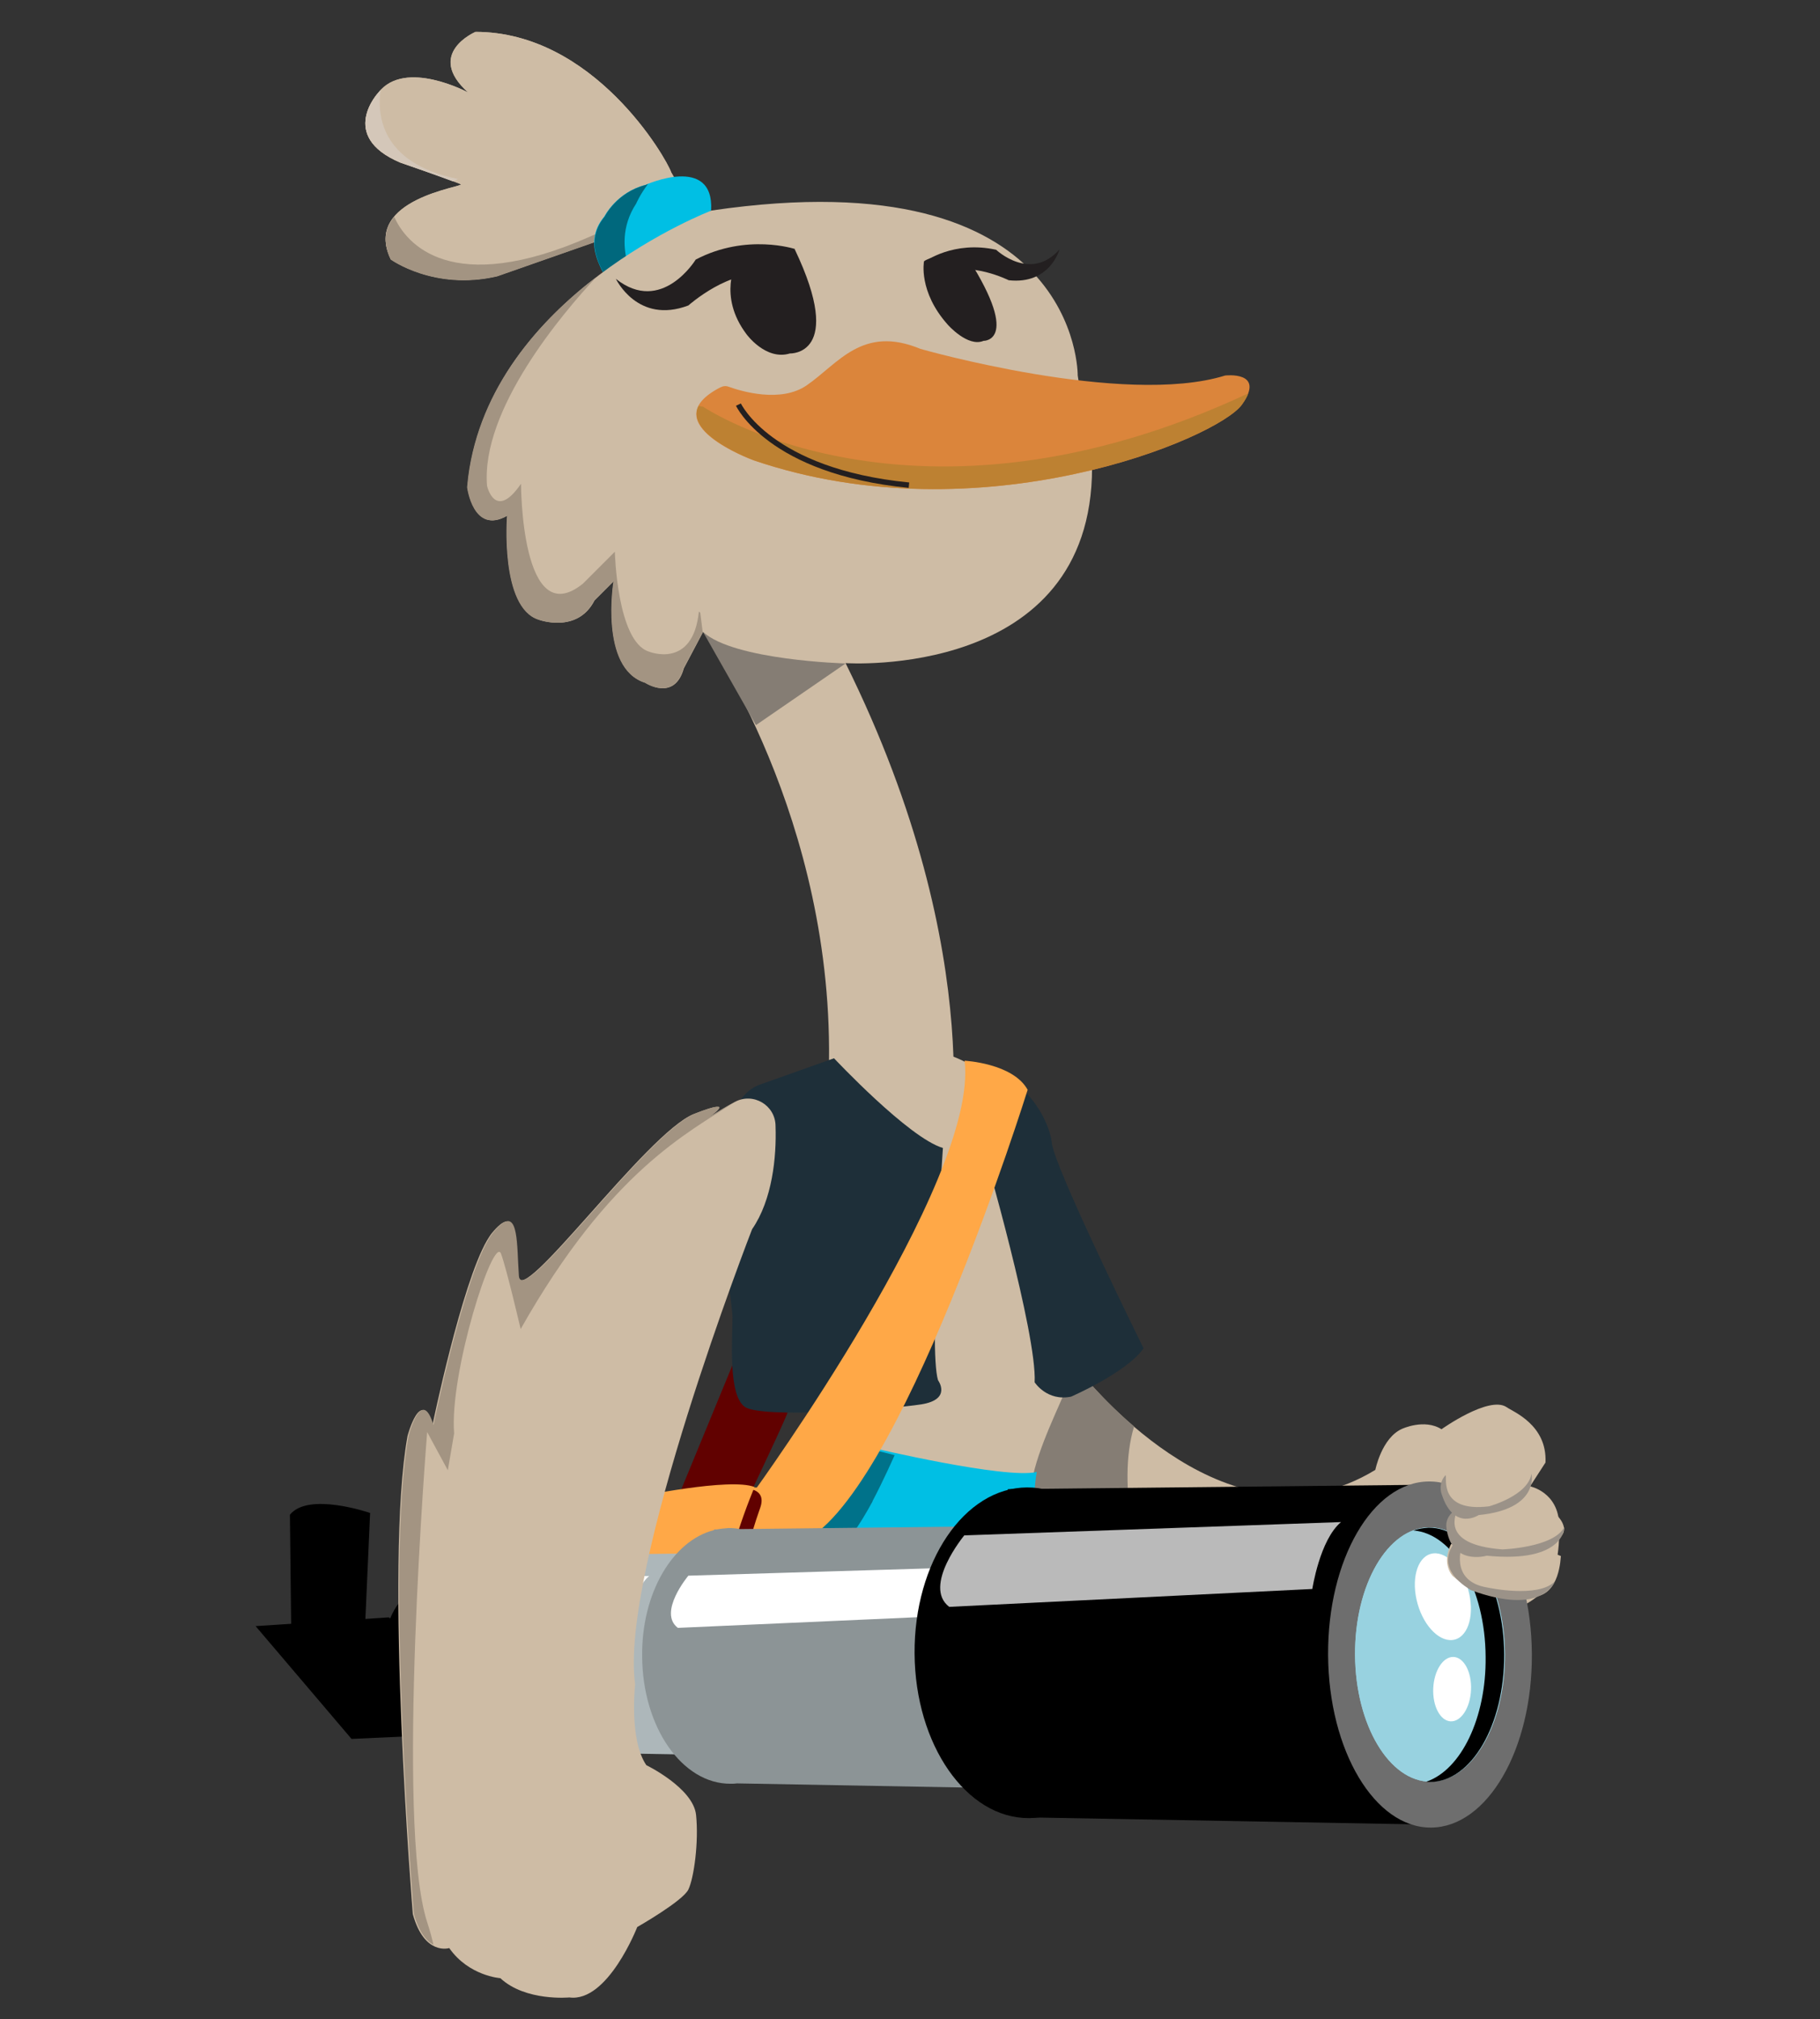 <?xml version="1.0" encoding="utf-8"?>
<!-- Generator: Adobe Illustrator 28.1.0, SVG Export Plug-In . SVG Version: 6.00 Build 0)  -->
<svg version="1.1" id="Capa_1" xmlns="http://www.w3.org/2000/svg" xmlns:xlink="http://www.w3.org/1999/xlink" x="0px" y="0px"
	 viewBox="0 0 519.8 576.4" style="enable-background:new 0 0 519.8 576.4;" xml:space="preserve">
<rect x="0" y="0" width="519.8" height="576.4" fill="#333333" stroke="none"/>
<style type="text/css">
	.st0{clip-path:url(#SVGID_00000139294822955061612160000014111330005430104731_);}
	.st1{opacity:0.15;fill:#E4F4F8;enable-background:new    ;}
	.st2{fill:#CEBCA5;}
	.st3{clip-path:url(#SVGID_00000083080417778045192920000008169793888316881793_);fill:#CEBCA5;}
	.st4{clip-path:url(#SVGID_00000009549131002601939300000009321090926090973865_);fill:#CEBCA5;}
	.st5{clip-path:url(#SVGID_00000183961318374929007420000004485855372020997538_);fill:#D4C7B9;}
	.st6{clip-path:url(#SVGID_00000078724266519702995680000010781343841458759859_);fill:#A39482;}
	.st7{clip-path:url(#SVGID_00000153693798472825072720000002612811218673459872_);fill:#610100;}
	.st8{clip-path:url(#SVGID_00000137814873951677383110000003198029587356240049_);fill:#CEBCA5;}
	.st9{clip-path:url(#SVGID_00000003798963446141384370000001808701172310284682_);fill:#9B9388;}
	.st10{fill:none;}
	.st11{fill:#857D74;}
	.st12{clip-path:url(#SVGID_00000124843239243647263290000014353818122404282251_);fill:#CEBCA5;}
	.st13{clip-path:url(#SVGID_00000010305874984049691300000010420956861477527954_);fill:#9B9388;}
	.st14{clip-path:url(#SVGID_00000057840902177084014430000017635433039725625738_);fill:#00BFE4;}
	.st15{clip-path:url(#SVGID_00000114073119182915955550000017582263689237661624_);fill:#00687D;}
	.st16{clip-path:url(#SVGID_00000148622862471557013330000004696069574477653136_);fill:#CEBCA5;}
	.st17{clip-path:url(#SVGID_00000163050562846949620350000001094484475379727274_);fill:#857D74;}
	.st18{clip-path:url(#SVGID_00000124147483148522963490000002407577813248346783_);fill:#DB853B;}
	.st19{clip-path:url(#SVGID_00000126285965807579239310000013640846064079047576_);fill:#BD8132;}
	.st20{clip-path:url(#SVGID_00000066475599451279081120000008277726717056247442_);fill:#231F20;}
	.st21{clip-path:url(#SVGID_00000176030653372805049830000004399028839846655377_);fill:#231F20;}
	.st22{clip-path:url(#SVGID_00000087392802995200061080000009416891651919994767_);fill:#231F20;}
	.st23{clip-path:url(#SVGID_00000029752452594895075620000006535389132502201765_);fill:#231F20;}
	.st24{clip-path:url(#SVGID_00000162335270880781210230000003522757199542470071_);fill:#1E2F39;}
	.st25{clip-path:url(#SVGID_00000164496891576256488570000005861507460994656924_);fill:#1E2F39;}
	
		.st26{clip-path:url(#SVGID_00000173151370457045375900000018354395870475725193_);fill:none;stroke:#231F20;stroke-width:1.545;stroke-miterlimit:10;}
	.st27{clip-path:url(#SVGID_00000101063042670587042970000000022450720063370628_);fill:#00BFE4;}
	.st28{clip-path:url(#SVGID_00000145027913079491263340000003417756137772480930_);}
	.st29{fill:#00728A;}
	.st30{clip-path:url(#SVGID_00000067230948718276560980000016561954969331351173_);fill:#FFA847;}
	.st31{clip-path:url(#SVGID_00000060004048025384630360000014518786868303241359_);fill:#FFA847;}
	.st32{clip-path:url(#SVGID_00000153692610043809124930000015466521165747834547_);fill:#610100;}
	.st33{clip-path:url(#SVGID_00000075147705462652312310000007094140567196500152_);fill:#FFA847;}
	.st34{clip-path:url(#SVGID_00000039854711868797083530000004233987144839479684_);fill:#610100;}
	.st35{clip-path:url(#SVGID_00000023967750868311319930000005209179253559846528_);fill:#CEBCA5;}
	.st36{clip-path:url(#SVGID_00000099644623164604440880000007961006992265718704_);fill:#9B9288;}
	.st37{clip-path:url(#SVGID_00000075871085037844644350000017717906757615978631_);fill:#9B9388;}
	.st38{clip-path:url(#SVGID_00000164489938302313950260000002333611829547821216_);}
	.st39{fill:#A39482;}
	.st40{clip-path:url(#SVGID_00000097493003050012039520000005016066878783977652_);fill:#CEBCA5;}
	.st41{fill:#CCCCCC;}
	.st42{fill:#ADB7BA;}
	.st43{fill:#8C9496;}
	.st44{fill:#FFFFFF;}
	.st45{fill:#6E6E6E;}
	.st46{fill:#98D2E0;}
	.st47{fill:#BABABA;}
	.st48{fill:#9B9288;}
</style>
<g>
	<g>
		<defs>
			<circle id="SVGID_1_" cx="929.6" cy="802.5" r="92.6"/>
		</defs>
		<clipPath id="SVGID_00000174570066231062838070000008221266281951894424_">
			<use xlink:href="#SVGID_1_"  style="overflow:visible;"/>
		</clipPath>
		<g style="clip-path:url(#SVGID_00000174570066231062838070000008221266281951894424_);">
			<circle class="st1" cx="522.5" cy="867.8" r="308.9"/>
		</g>
	</g>
</g>
<g>
	<path class="st2" d="M310.2,393.8c1.8,1.3,41.2,51.1,82.6,25.8c0,0,1.8-9.1,7.6-11.7c0,0,6.4-3,11.3,0.1c0,0,13.6-9.7,18.6-6.3
		c1.8,1.3,11.6,5,11.1,15.8l-4.4,6.8c0,0,8.1,1.6,8.3,11c0,0,0.6,9.8-2.8,16.8c-1.4,2.8-10.9,10.8-21.4,8.4c0,0-9.8-0.4-10.9-6.4
		c0,0-13.8,24.2-26,24c-12.3-0.2-41.1,1.6-65.9-15.1c-24.8-16.7-41.9-31.5-48.7-42.8c-6.8-11.3-12.5-30.4-12.5-30.4l2.5-14"/>
	<g>
		<defs>
			<polygon id="SVGID_00000037691940572936013820000005738819839177752202_" points="164.7,526.1 390.4,445.1 401.4,-136.2 
				48.6,-118.2 0,37.4 			"/>
		</defs>
		<clipPath id="SVGID_00000151521620068480401380000013370990847394995635_">
			<use xlink:href="#SVGID_00000037691940572936013820000005738819839177752202_"  style="overflow:visible;"/>
		</clipPath>
		<path style="clip-path:url(#SVGID_00000151521620068480401380000013370990847394995635_);fill:#CEBCA5;" d="M191.7,49.2
			c-1.4-4.1-22.1-40.1-55.9-40.1c0,0-14.5,6.2-2.1,17.3c0,0-18-9.7-25.6,0c0,0-11.7,12.4,6.2,20c0,0,15.9,5.5,17.3,6.2
			s-28.3,4.1-20,21.4c0,0,12.4,9,30.4,4.8l29.7-10.4c0,0,9.7-15.2,23.5-13.1"/>
	</g>
	<g>
		<defs>
			<polygon id="SVGID_00000059997219154491349250000013455523528508300168_" points="164.7,526.1 390.4,445.1 401.4,-136.2 
				48.6,-118.2 0,37.4 			"/>
		</defs>
		<clipPath id="SVGID_00000004510792340319710730000008014836585554926001_">
			<use xlink:href="#SVGID_00000059997219154491349250000013455523528508300168_"  style="overflow:visible;"/>
		</clipPath>
		<path style="clip-path:url(#SVGID_00000004510792340319710730000008014836585554926001_);fill:#CEBCA5;" d="M191.7,49.2
			c-1.4-4.1-22.1-40.1-55.9-40.1c0,0-14.5,6.2-2.1,17.3c0,0-18-9.7-25.6,0c0,0-11.7,12.4,6.2,20c0,0,15.9,5.5,17.3,6.2
			s-28.3,4.1-20,21.4c0,0,12.4,9,30.4,4.8l29.7-10.4c0,0,9.7-15.2,23.5-13.1"/>
	</g>
	<g>
		<defs>
			<polygon id="SVGID_00000013190415020679880430000005971662240765477531_" points="164.7,526.1 390.4,445.1 401.4,-136.2 
				48.6,-118.2 0,37.4 			"/>
		</defs>
		<clipPath id="SVGID_00000098900756170280979860000013295842701576833938_">
			<use xlink:href="#SVGID_00000013190415020679880430000005971662240765477531_"  style="overflow:visible;"/>
		</clipPath>
		<path style="clip-path:url(#SVGID_00000098900756170280979860000013295842701576833938_);fill:#D4C7B9;" d="M129.4,51.8
			c0.9-0.4,1.4-0.7,1.4-0.7c-22.7-4.6-23-19.1-22.1-25.4c-0.2,0.2-0.4,0.4-0.6,0.7c0,0-11.7,12.4,6.2,20
			C114.4,46.4,124.7,50,129.4,51.8z"/>
	</g>
	<g>
		<defs>
			<polygon id="SVGID_00000177454356351094103530000015797108986504454321_" points="164.7,526.1 390.4,445.1 401.4,-136.2 
				48.6,-118.2 0,37.4 			"/>
		</defs>
		<clipPath id="SVGID_00000126303768240748465600000016546137264442323085_">
			<use xlink:href="#SVGID_00000177454356351094103530000015797108986504454321_"  style="overflow:visible;"/>
		</clipPath>
		<path style="clip-path:url(#SVGID_00000126303768240748465600000016546137264442323085_);fill:#A39482;" d="M174.4,65
			c-1.7,0.7-3.6,1.5-5.8,2.5c-39.9,17.6-52.7,1.9-56-5.6c-2.5,3-3.5,7-1,12.2c0,0,12.4,9,30.4,4.8l29.7-10.4
			C171.7,68.5,172.7,67,174.4,65z"/>
	</g>
	<g>
		<defs>
			<polygon id="SVGID_00000095320606887316034010000009543268981186240169_" points="164.7,526.1 390.4,445.1 401.4,-136.2 
				48.6,-118.2 0,37.4 			"/>
		</defs>
		<clipPath id="SVGID_00000176721829219661948150000000785376645655329200_">
			<use xlink:href="#SVGID_00000095320606887316034010000009543268981186240169_"  style="overflow:visible;"/>
		</clipPath>
		<path style="clip-path:url(#SVGID_00000176721829219661948150000000785376645655329200_);fill:#610100;" d="M213.2,428.7
			c0,0,13.1-27.6,11.7-25.6c-1.4,2.1-11.3-24.1-11.3-24.1l-23.9,58"/>
	</g>
	<g>
		<defs>
			<polygon id="SVGID_00000055677836531259199170000010260994172996114857_" points="164.7,526.1 390.4,445.1 401.4,-136.2 
				48.6,-118.2 0,37.4 			"/>
		</defs>
		<clipPath id="SVGID_00000025418335584022655230000002529661180877235349_">
			<use xlink:href="#SVGID_00000055677836531259199170000010260994172996114857_"  style="overflow:visible;"/>
		</clipPath>
		<path style="clip-path:url(#SVGID_00000025418335584022655230000002529661180877235349_);fill:#CEBCA5;" d="M476.1,541.4
			c0.7,2.1,2.1,65.6,50.4,70.4c0,0,6.9-6.2,13.1-4.8c0,0,6.9,1.4,9,6.9c0,0,16.7,0.4,18.6,6.2c0.7,2.1,6.2,11-0.7,19.3l-7.6,2.8
			c0,0,5.5,6.2,0,13.8c0,0-5.4,8.2-12.4,11.7c-2.8,1.4-15.2,2.1-22.1-6.2c0,0-7.6-6.2-4.8-11.7c0,0-25.6,11-35.2,3.5
			s-33.8-23.5-43.5-51.8s-14.5-50.4-13.1-63.5s8.3-31.8,8.3-31.8l10.4-9.7"/>
	</g>
	<g>
		<defs>
			<polygon id="SVGID_00000120543293435959442220000017953469218184494760_" points="164.7,526.1 390.4,445.1 401.4,-136.2 
				48.6,-118.2 0,37.4 			"/>
		</defs>
		<clipPath id="SVGID_00000003810650211397312310000000158651368586352061_">
			<use xlink:href="#SVGID_00000120543293435959442220000017953469218184494760_"  style="overflow:visible;"/>
		</clipPath>
		<path style="clip-path:url(#SVGID_00000003810650211397312310000000158651368586352061_);fill:#9B9388;" d="M397.1,483.8
			c0,0,12.4,4.9,17.3-3.8c0,0,1.1,13.5-22.7,7"/>
	</g>
	<polygon class="st10" points="164.7,526.1 390.4,445.1 401.4,-136.2 48.6,-118.2 0,37.4 	"/>
	<path class="st11" d="M323.9,407.2c-8.1-6.9-13.1-13-13.7-13.6l-31.6-11.1l-10.6,23c0,0,4.8,11,9.6,19.6c4.7,8.6,6.5,6.3,8.2,8.5
		l40.4,14.5C326.2,448.3,318.6,424.6,323.9,407.2z"/>
	<g>
		<defs>
			<polygon id="SVGID_00000176755231753550207550000002571264360050440880_" points="164.7,526.1 390.4,445.1 401.4,-136.2 
				48.6,-118.2 0,37.4 			"/>
		</defs>
		<clipPath id="SVGID_00000040558684659969727160000016683677766242233222_">
			<use xlink:href="#SVGID_00000176755231753550207550000002571264360050440880_"  style="overflow:visible;"/>
		</clipPath>
		<path style="clip-path:url(#SVGID_00000040558684659969727160000016683677766242233222_);fill:#CEBCA5;" d="M271.9,301.5
			c0,0,17.4,5.7,18,21.4c0,0,14.5,62.2,16.6,66.3s-22,39.8-7.6,47c1.4,0.7,2.8,6.9,2.8,6.9s-42.1,5.5-61.5-12.4
			c0,0-0.7-35.9-8.3-52.5s0-60.8,2.8-67C237.5,304.9,260.9,307,271.9,301.5z"/>
	</g>
	<g>
		<defs>
			<polygon id="SVGID_00000150809882140792220560000004265528418931474576_" points="164.7,526.1 390.4,445.1 401.4,-136.2 
				48.6,-118.2 0,37.4 			"/>
		</defs>
		<clipPath id="SVGID_00000053540776431070693490000004096828937175681428_">
			<use xlink:href="#SVGID_00000150809882140792220560000004265528418931474576_"  style="overflow:visible;"/>
		</clipPath>
		<path style="clip-path:url(#SVGID_00000053540776431070693490000004096828937175681428_);fill:#9B9388;" d="M252.7,428.5
			c0,0-6.9-36.6-2.1-45.6s-13.8-6.9-13.8-6.9l-9.7,9c0,0,18,27.6,12.4,40.7C239.6,425.7,243.7,428.5,252.7,428.5z"/>
	</g>
	<g>
		<defs>
			<polygon id="SVGID_00000021832327682119480500000007969471140100260772_" points="164.7,526.1 390.4,445.1 401.4,-136.2 
				48.6,-118.2 0,37.4 			"/>
		</defs>
		<clipPath id="SVGID_00000101100381300723083350000004527469564519870397_">
			<use xlink:href="#SVGID_00000021832327682119480500000007969471140100260772_"  style="overflow:visible;"/>
		</clipPath>
		<path style="clip-path:url(#SVGID_00000101100381300723083350000004527469564519870397_);fill:#00BFE4;" d="M173.3,80.4
			c0-2.1-7.6-10.4-0.7-18.6c0,0,3.5-6.9,11.7-9c0,0,19.7-8.9,18.8,7.3"/>
	</g>
	<g>
		<defs>
			<polygon id="SVGID_00000102538075251730962980000018385959623877897395_" points="164.7,526.1 390.4,445.1 401.4,-136.2 
				48.6,-118.2 0,37.4 			"/>
		</defs>
		<clipPath id="SVGID_00000148660221944853054160000014309861349742078895_">
			<use xlink:href="#SVGID_00000102538075251730962980000018385959623877897395_"  style="overflow:visible;"/>
		</clipPath>
		<path style="clip-path:url(#SVGID_00000148660221944853054160000014309861349742078895_);fill:#00687D;" d="M181.7,58.1
			c0,0,1.1-2.6,3.4-5.6c-0.5,0.2-0.7,0.3-0.7,0.3c-8.3,2.1-11.7,9-11.7,9c-6.9,8.3,0.7,16.6,0.7,18.6l6.1-4.2
			C178,71.2,177.4,64.7,181.7,58.1z"/>
	</g>
	<g>
		<defs>
			<polygon id="SVGID_00000142164208397300319970000008431082614636799163_" points="164.7,526.1 390.4,445.1 401.4,-136.2 
				48.6,-118.2 0,37.4 			"/>
		</defs>
		<clipPath id="SVGID_00000071545959666965146910000005836232652051430792_">
			<use xlink:href="#SVGID_00000142164208397300319970000008431082614636799163_"  style="overflow:visible;"/>
		</clipPath>
		<path style="clip-path:url(#SVGID_00000071545959666965146910000005836232652051430792_);fill:#CEBCA5;" d="M307.8,107.2
			c0,0,0.8-62.6-104.6-47.1c0,0-62.7,23.9-69.4,76.1c-0.1,1-0.2,1.9-0.3,2.9c0,0,1.7,13.7,11.4,8.1c0,0-2.1,26.2,9,29.7
			c0,0,11,4.1,15.9-5.5l5.5-5.5c0,0-4.1,24.9,9,29c0,0,8.3,5.5,11-4.1l5.5-10.4c0,0,38,53.2,35.9,125.7c0,0,16.6,23.5,33.8,26.2
			c0,0,13.1-58-29-143c0,0,70.4,4.8,70.4-55.9L307.8,107.2z"/>
	</g>
	<g>
		<defs>
			<polygon id="SVGID_00000029732558672415019850000011892095249758159239_" points="164.7,526.1 390.4,445.1 401.4,-136.2 
				48.6,-118.2 0,37.4 			"/>
		</defs>
		<clipPath id="SVGID_00000146472158096528968810000009714479129766819507_">
			<use xlink:href="#SVGID_00000029732558672415019850000011892095249758159239_"  style="overflow:visible;"/>
		</clipPath>
		<path style="clip-path:url(#SVGID_00000146472158096528968810000009714479129766819507_);fill:#857D74;" d="M241.5,189.4
			c0,0-31.9-0.9-40.7-9l15.1,26.6L241.5,189.4z"/>
	</g>
	<g>
		<defs>
			<polygon id="SVGID_00000176724272557148175490000006913823715999396257_" points="164.7,526.1 390.4,445.1 401.4,-136.2 
				48.6,-118.2 0,37.4 			"/>
		</defs>
		<clipPath id="SVGID_00000111172816698219601330000016890470429091228323_">
			<use xlink:href="#SVGID_00000176724272557148175490000006913823715999396257_"  style="overflow:visible;"/>
		</clipPath>
		<path style="clip-path:url(#SVGID_00000111172816698219601330000016890470429091228323_);fill:#DB853B;" d="M205.7,110.6
			c0.8-0.4,1.6-0.5,2.4-0.2c3.6,1.3,14.9,4.7,22.3-0.4c9-6.2,15.9-17.3,32.5-10.4c0,0,58,16.6,87,7.6c0,0,11.7-1.4,4.8,8.3
			c-6.9,9.7-74.6,38-139.5,15.9C215.2,131.4,186,120.8,205.7,110.6z"/>
	</g>
	<g>
		<defs>
			<polygon id="SVGID_00000016774240513650896870000008991569947472000643_" points="164.7,526.1 390.4,445.1 401.4,-136.2 
				48.6,-118.2 0,37.4 			"/>
		</defs>
		<clipPath id="SVGID_00000094581782901923646680000015912106530058055061_">
			<use xlink:href="#SVGID_00000016774240513650896870000008991569947472000643_"  style="overflow:visible;"/>
		</clipPath>
		<path style="clip-path:url(#SVGID_00000094581782901923646680000015912106530058055061_);fill:#BD8132;" d="M354.7,115.5
			c0.9-1.2,1.5-2.3,1.8-3.2c-95.5,44.6-155.7,3.8-155.7,3.8l-1.3-0.2c-4.1,8.2,15.8,15.5,15.8,15.5
			C280.1,153.5,347.8,125.1,354.7,115.5z"/>
	</g>
	<g>
		<defs>
			<polygon id="SVGID_00000043440955215874462360000000811882893651642008_" points="164.7,526.1 390.4,445.1 401.4,-136.2 
				48.6,-118.2 0,37.4 			"/>
		</defs>
		<clipPath id="SVGID_00000042731065672707387980000017527132824482135443_">
			<use xlink:href="#SVGID_00000043440955215874462360000000811882893651642008_"  style="overflow:visible;"/>
		</clipPath>
		<path style="clip-path:url(#SVGID_00000042731065672707387980000017527132824482135443_);fill:#231F20;" d="M210.4,74.7
			c0,0-5.5,9.7,2.8,20.7c0,0,5.5,7.6,12.4,5.5c0,0,15.9,0.7,1.4-29.7C227,71.3,212.5,73.4,210.4,74.7z"/>
	</g>
	<g>
		<defs>
			<polygon id="SVGID_00000086664650398420453990000003307233834344208290_" points="164.7,526.1 390.4,445.1 401.4,-136.2 
				48.6,-118.2 0,37.4 			"/>
		</defs>
		<clipPath id="SVGID_00000126297610727918400650000013880120011487522226_">
			<use xlink:href="#SVGID_00000086664650398420453990000003307233834344208290_"  style="overflow:visible;"/>
		</clipPath>
		<path style="clip-path:url(#SVGID_00000126297610727918400650000013880120011487522226_);fill:#231F20;" d="M263.9,74.6
			c0,0-1.7,8.6,6.8,18.1c0,0,5.7,6.5,10.2,4.6c0,0,11.5,0.3-6-26C274.9,71.3,265.1,73.4,263.9,74.6z"/>
	</g>
	<g>
		<defs>
			<polygon id="SVGID_00000150782927378147576060000018026033399442232506_" points="164.7,526.1 390.4,445.1 401.4,-136.2 
				48.6,-118.2 0,37.4 			"/>
		</defs>
		<clipPath id="SVGID_00000018215685226707269230000007323719206495585208_">
			<use xlink:href="#SVGID_00000150782927378147576060000018026033399442232506_"  style="overflow:visible;"/>
		</clipPath>
		<path style="clip-path:url(#SVGID_00000018215685226707269230000007323719206495585208_);fill:#231F20;" d="M227.1,71.1
			c0,0-13.9-4.6-28.4,3c0,0-9.7,15.9-22.8,5.5c0,0,6.2,13.1,20.7,7.6c0,0,12.4-11,22.1-8.3"/>
	</g>
	<g>
		<defs>
			<polygon id="SVGID_00000102536755093323913480000018019678354032030112_" points="164.7,526.1 390.4,445.1 401.4,-136.2 
				48.6,-118.2 0,37.4 			"/>
		</defs>
		<clipPath id="SVGID_00000124840148143536889530000011418344200678884543_">
			<use xlink:href="#SVGID_00000102536755093323913480000018019678354032030112_"  style="overflow:visible;"/>
		</clipPath>
		<path style="clip-path:url(#SVGID_00000124840148143536889530000011418344200678884543_);fill:#231F20;" d="M264.1,74.7
			c0,0,8.2-6.1,20.4-3.4c0,0,9.8,9.3,18.1-0.1c0,0-2.7,10.1-14.5,8.8c0,0-11.1-5.5-18-1.9"/>
	</g>
	<g>
		<defs>
			<polygon id="SVGID_00000119803117238928713800000010145478764345949623_" points="164.7,526.1 390.4,445.1 401.4,-136.2 
				48.6,-118.2 0,37.4 			"/>
		</defs>
		<clipPath id="SVGID_00000047053252413599098880000016731940085731855748_">
			<use xlink:href="#SVGID_00000119803117238928713800000010145478764345949623_"  style="overflow:visible;"/>
		</clipPath>
		<path style="clip-path:url(#SVGID_00000047053252413599098880000016731940085731855748_);fill:#1E2F39;" d="M216.8,309.7l21.4-7.6
			c0,0,21.4,22.8,31.1,25.6c0,0-4.1,57.3-1.4,66.3c0,0,4.1,5.5-4.8,6.9c-9,1.4-45.6,4.1-50.4,0.7s-3.5-19.3-3.5-25.6
			C209.2,369.8,198.8,316.6,216.8,309.7z"/>
	</g>
	<g>
		<defs>
			<polygon id="SVGID_00000104668045392711122260000000641793513622817459_" points="164.7,526.1 390.4,445.1 401.4,-136.2 
				48.6,-118.2 0,37.4 			"/>
		</defs>
		<clipPath id="SVGID_00000137816355282050625050000002557639431604490133_">
			<use xlink:href="#SVGID_00000104668045392711122260000000641793513622817459_"  style="overflow:visible;"/>
		</clipPath>
		<path style="clip-path:url(#SVGID_00000137816355282050625050000002557639431604490133_);fill:#1E2F39;" d="M288.6,309
			c0,0-6.9,11-7.6,19.3c0,0,15.2,52.5,14.5,66.3c0,0,3.5,5.5,10.4,4.1c0,0,15.9-6.9,20.7-13.8c0,0-25.6-51.8-26.2-58.7
			C299.6,319.4,293.4,310.4,288.6,309z"/>
	</g>
	<g>
		<defs>
			<polygon id="SVGID_00000027596567465567715540000008701796931456648585_" points="164.7,526.1 390.4,445.1 401.4,-136.2 
				48.6,-118.2 0,37.4 			"/>
		</defs>
		<clipPath id="SVGID_00000123440936310161591670000007251755303824277635_">
			<use xlink:href="#SVGID_00000027596567465567715540000008701796931456648585_"  style="overflow:visible;"/>
		</clipPath>
		
			<path style="clip-path:url(#SVGID_00000123440936310161591670000007251755303824277635_);fill:none;stroke:#231F20;stroke-width:1.545;stroke-miterlimit:10;" d="
			M210.9,115.5c0,0,8.9,19.1,48.7,23"/>
	</g>
	<g>
		<defs>
			<path id="SVGID_00000161615526044962724170000003936744708321825180_" d="M255.3,493.6l135.1-48.5l11-581.3l-352.8,18L0,37.4
				l133.9,397.4C150.8,485,205.6,511.4,255.3,493.6z"/>
		</defs>
		<clipPath id="SVGID_00000041293305893803820050000005562015914557086384_">
			<use xlink:href="#SVGID_00000161615526044962724170000003936744708321825180_"  style="overflow:visible;"/>
		</clipPath>
		<path style="clip-path:url(#SVGID_00000041293305893803820050000005562015914557086384_);fill:#00BFE4;" d="M339.7,473.4
			c-0.7-1.4-1.5-2.8-2.4-4.2c-10.9-16.7-39.1-37.3-39.1-37.3c-0.6,0.4-1.4,0.7-2.1,1c-1.5-4.7,0-12.7,0-12.7c-9,2.1-47-6.9-47-6.9
			s-5.1,5.4-3.6,7c0.3,0.4-4.3-1-3.9-0.7c-6.4-1.7-2.1,6.1-2.1,6.1c-73.9-2.8-82.2,49.7-82.2,49.7c-9.7,27.6,14.5,74.6,16.6,82.2
			s2.1,40.7,2.1,40.7l62.8,1.4l1.3-26l13.4,1.3c19.3-1.7,26-5.9,26-5.9l-2.6,23l55.9-0.7l0.5-5.3l2.3-29.2
			C354.9,515.5,348,490.7,339.7,473.4z"/>
	</g>
	<g>
		<defs>
			<polygon id="SVGID_00000174601203801791615160000009408215211630784170_" points="164.7,526.1 390.4,445.1 401.4,-136.2 
				48.6,-118.2 0,37.4 			"/>
		</defs>
		<clipPath id="SVGID_00000183933675155317813330000016473726895801939843_">
			<use xlink:href="#SVGID_00000174601203801791615160000009408215211630784170_"  style="overflow:visible;"/>
		</clipPath>
		<g style="clip-path:url(#SVGID_00000183933675155317813330000016473726895801939843_);">
			<path class="st29" d="M185.4,489.5c10.3,9.1,31.9,16.1,41.6,6.4s10.3-51.9,10.3-51.9c3.9-2,8.4-8.9,11.9-15.4
				c-5.8-1.6-9.7-2.8-9.7-2.8c-8-0.3-15.3,0.1-21.8,0.9c-15.4,14.8-44.4,42.4-44.4,42.4l-3.4,14.3
				C169.9,483.4,175.2,480.4,185.4,489.5z"/>
			<path class="st29" d="M249.2,413.8c-0.2,2.4-7.2,11.9-6,13.3c0.1,0.1,5.7,1.7,5.8,1.8c3.5-6.6,6.5-13.5,6.5-13.5L249.2,413.8z"/>
		</g>
	</g>
	<g>
		<defs>
			<polygon id="SVGID_00000183946905460122582260000008439495902802005182_" points="164.7,526.1 390.4,445.1 401.4,-136.2 
				48.6,-118.2 0,37.4 			"/>
		</defs>
		<clipPath id="SVGID_00000070815723574159310770000002870183406521803136_">
			<use xlink:href="#SVGID_00000183946905460122582260000008439495902802005182_"  style="overflow:visible;"/>
		</clipPath>
		<path style="clip-path:url(#SVGID_00000070815723574159310770000002870183406521803136_);fill:#FFA847;" d="M215.4,425.7
			c0,0,64.2-88.4,60.1-122.9c0,0,13.8,0.7,18,8.3c0,0-36.9,118.3-65.2,129.4C228.2,440.5,225.1,434,215.4,425.7z"/>
	</g>
	<g>
		<defs>
			<polygon id="SVGID_00000149359739623899568830000016620552088613655687_" points="164.7,526.1 390.4,445.1 401.4,-136.2 
				48.6,-118.2 0,37.4 			"/>
		</defs>
		<clipPath id="SVGID_00000081642253636182420070000017595580763562429346_">
			<use xlink:href="#SVGID_00000149359739623899568830000016620552088613655687_"  style="overflow:visible;"/>
		</clipPath>
		<path style="clip-path:url(#SVGID_00000081642253636182420070000017595580763562429346_);fill:#FFA847;" d="M187.7,428.8
			c0,0,32.5-10.4,42.8,1.4c0,0,2.1,24.9-4.8,46.3c0,0-4.1,14.5-13.1,16.6s-29,6.2-37.3-6.2C175.3,486.8,160.8,433.6,187.7,428.8z"/>
	</g>
	<g>
		<defs>
			<polygon id="SVGID_00000111870474538245986350000005213961248701796777_" points="164.7,526.1 390.4,445.1 401.4,-136.2 
				48.6,-118.2 0,37.4 			"/>
		</defs>
		<clipPath id="SVGID_00000168085458996110013970000007570266923050511541_">
			<use xlink:href="#SVGID_00000111870474538245986350000005213961248701796777_"  style="overflow:visible;"/>
		</clipPath>
		<path style="clip-path:url(#SVGID_00000168085458996110013970000007570266923050511541_);fill:#610100;" d="M217.1,430.5
			c0,0-7.6,20.7-6.9,33.8c0,0,2.1,6.9-4.8,11.7c0,0-22.1,13.1-31.1,3.5c0,0-4.1-25.6,0.7-38.7c0,0,5.5-8.3,10.4-9.7
			C185.3,431.2,221.8,417.2,217.1,430.5z"/>
	</g>
	<g>
		<defs>
			<polygon id="SVGID_00000143577224523221089890000010428005214592319126_" points="164.7,526.1 390.4,445.1 401.4,-136.2 
				48.6,-118.2 0,37.4 			"/>
		</defs>
		<clipPath id="SVGID_00000129198999139948711940000016870092338539352449_">
			<use xlink:href="#SVGID_00000143577224523221089890000010428005214592319126_"  style="overflow:visible;"/>
		</clipPath>
		<path style="clip-path:url(#SVGID_00000129198999139948711940000016870092338539352449_);fill:#FFA847;" d="M215.5,424.5
			c0,0-9.8,22.9-9.1,36.1c0,0,2.1,6.9-4.8,11.7c0,0-22.1,13.1-31.1,3.5c0,0-4.1-25.6,0.7-38.7c0,0,5.5-8.3,10.4-9.7
			C181.5,427.4,208.6,421.7,215.5,424.5z"/>
	</g>
	<g>
		<defs>
			<polygon id="SVGID_00000011005402901906599350000008269353114945844908_" points="164.7,526.1 390.4,445.1 401.4,-136.2 
				48.6,-118.2 0,37.4 			"/>
		</defs>
		<clipPath id="SVGID_00000135668332341704867180000011101278172979937457_">
			<use xlink:href="#SVGID_00000011005402901906599350000008269353114945844908_"  style="overflow:visible;"/>
		</clipPath>
		
			<ellipse style="clip-path:url(#SVGID_00000135668332341704867180000011101278172979937457_);fill:#610100;" cx="182.6" cy="466.1" rx="5.9" ry="6.9"/>
	</g>
	<g>
		<defs>
			<polygon id="SVGID_00000006683043489492275400000000242234143032328580_" points="164.7,526.1 390.4,445.1 401.4,-136.2 
				48.6,-118.2 0,37.4 			"/>
		</defs>
		<clipPath id="SVGID_00000176013573036080201120000001232028701431477655_">
			<use xlink:href="#SVGID_00000006683043489492275400000000242234143032328580_"  style="overflow:visible;"/>
		</clipPath>
		<path style="clip-path:url(#SVGID_00000176013573036080201120000001232028701431477655_);fill:#CEBCA5;" d="M369.5,456.2
			c0,0,13.5-16.8,24.9-9.7c0,0,8.7,3.8,6.5,13s-7.6,37.3-18.4,33c0,0-7.6,1.6-8.7-11.4c0,0-0.5-6.5,2.2-12.4"/>
	</g>
	<g>
		<defs>
			<polygon id="SVGID_00000111877224392268369360000016285501062608062602_" points="164.7,526.1 390.4,445.1 401.4,-136.2 
				48.6,-118.2 0,37.4 			"/>
		</defs>
		<clipPath id="SVGID_00000042738599299031092900000001041087164609838264_">
			<use xlink:href="#SVGID_00000111877224392268369360000016285501062608062602_"  style="overflow:visible;"/>
		</clipPath>
		<path style="clip-path:url(#SVGID_00000042738599299031092900000001041087164609838264_);fill:#9B9288;" d="M383,460.5
			c0,0-11.9,14.6-3.8,25.4c0,0,7.2,7.9,12.6,2l3.1-2c0,0-4.9,12.4-16.2,5.4C378.7,491.4,361.3,481.1,383,460.5z"/>
	</g>
	<g>
		<defs>
			<polygon id="SVGID_00000005971339350643098660000001735283028300610223_" points="164.7,526.1 390.4,445.1 401.4,-136.2 
				48.6,-118.2 0,37.4 			"/>
		</defs>
		<clipPath id="SVGID_00000010294545320366587070000004215676267633229442_">
			<use xlink:href="#SVGID_00000005971339350643098660000001735283028300610223_"  style="overflow:visible;"/>
		</clipPath>
		<path style="clip-path:url(#SVGID_00000010294545320366587070000004215676267633229442_);fill:#9B9388;" d="M393.3,488.1
			c-0.2-1.8,9.1-12.1,7-31.9C400.3,456.2,405.7,476.2,393.3,488.1z"/>
	</g>
	<g>
		<defs>
			<polygon id="SVGID_00000008132808295823065820000007787147540641582782_" points="164.7,526.1 390.4,445.1 401.4,-136.2 
				48.6,-118.2 0,37.4 			"/>
		</defs>
		<clipPath id="SVGID_00000118384046633184075900000003375066186133536389_">
			<use xlink:href="#SVGID_00000008132808295823065820000007787147540641582782_"  style="overflow:visible;"/>
		</clipPath>
		<g style="clip-path:url(#SVGID_00000118384046633184075900000003375066186133536389_);">
			<path class="st39" d="M200,174.9c-0.3-0.2-0.4-0.3-0.4-0.3c-1.7,16.6-14.3,11.4-14.3,11.4c-9.1-2.9-9.7-28.5-9.7-28.5l-9.1,9.1
				c-17.7,14.3-17.7-28.5-17.7-28.5c-7.4,10.8-9.7,0.6-9.7,0.6c-1.8-21.7,21.4-49.1,31.2-59.6c-16.3,12.5-33.3,31.4-36.6,57.1
				c-0.1,1-0.2,1.9-0.3,2.9c0,0,1.7,13.7,11.4,8.1c0,0-2.1,26.2,9,29.7c0,0,11,4.1,15.9-5.5l5.5-5.5c0,0-4.1,24.9,9,29
				c0,0,8.3,5.5,11-4.1l5.5-10.3L200,174.9z"/>
		</g>
	</g>
	<g>
		<defs>
			<polygon id="SVGID_00000021103154315482312910000005998942787288012707_" points="164.7,526.1 477.1,515.9 401.4,-136.2 
				48.6,-118.2 0,37.4 			"/>
		</defs>
		<clipPath id="SVGID_00000005266107147675798050000011541948814065934255_">
			<use xlink:href="#SVGID_00000021103154315482312910000005998942787288012707_"  style="overflow:visible;"/>
		</clipPath>
		<path style="clip-path:url(#SVGID_00000005266107147675798050000011541948814065934255_);fill:#CEBCA5;" d="M403.3,500.2
			c0,0-10.7,6-24.1,0c0,0-4.5-3.9-3.7-10.1c0,0,11.2-5,19.4-4c8.2,1,12.3,1,12.3,1S411.2,498.2,403.3,500.2z"/>
	</g>
	<g>
		<path d="M119.5,453.8L119.5,453.8l0.4,0c0.5-0.1,1.1-0.1,1.7-0.2c0.5,0,1.1,0.1,1.6,0.1l41.6-0.5l-0.6,35.4l-41.6-0.8
			c-0.3,0.1-0.6,0.1-0.8,0.1c-6.5,0.1-11.9-7.6-11.9-17.2C109.8,462.4,113.9,455.2,119.5,453.8z"/>
		<path class="st41" d="M145,456.9l-25.2,0.3c0,0-5.7,6.8-2,9.6l23.3-1C141.1,465.8,142.2,459.2,145,456.9z"/>
		<path class="st42" d="M153.1,444L153.1,444l0.6-0.1c0.8-0.1,1.8-0.2,2.7-0.2c0.9,0,1.7,0.1,2.6,0.2l68.5-0.8l-1,58.3l-68.4-1.2
			c-0.5,0.1-0.9,0.1-1.4,0.1c-10.7,0.1-19.5-12.5-19.6-28.2C137,458.1,144,446.4,153.1,444z"/>
		<path class="st43" d="M203.9,436.8c0-0.1,0-0.1,0.1-0.2l0.7,0c1.1-0.2,2.3-0.3,3.4-0.4c1.1,0,2.2,0.1,3.3,0.3l88.4-1l-1.2,75.2
			l-88.1-1.6c-0.6,0.1-1.2,0.1-1.8,0.1c-13.9,0.1-25.2-16.2-25.3-36.4C183.2,454.8,192.1,439.8,203.9,436.8z"/>
		<path class="st44" d="M276,447.4l-79.4,2.4c0,0-8.8,10.5-3,14.9l76.5-3.4C270.1,461.3,271.6,451,276,447.4z"/>
		<path class="st44" d="M185.4,449.9l-37.7,0.5c0,0-8.4,10.2-3,14.3l35-1.4C179.6,463.3,181.1,453.4,185.4,449.9z"/>
		<ellipse transform="matrix(1 -6.528219e-03 6.528219e-03 1 -3.074 1.927)" cx="293.6" cy="471.8" rx="32.4" ry="47.2"/>
		<path d="M410.1,520.9l-116.5-2.1c0,0-26.2-46.5-5.7-93.7l123.7-1.3L410.1,520.9z"/>
		
			<ellipse transform="matrix(1 -6.528219e-03 6.528219e-03 1 -3.075 2.676)" class="st45" cx="408.4" cy="472.3" rx="29.1" ry="49.4"/>
		
			<ellipse transform="matrix(1 -6.528219e-03 6.528219e-03 1 -3.075 2.676)" class="st46" cx="408.4" cy="472.3" rx="21.4" ry="36.3"/>
		
			<ellipse transform="matrix(1 -6.528219e-03 6.528219e-03 1 -3.075 2.676)" class="st46" cx="408.4" cy="472.3" rx="21.4" ry="36.3"/>
		<path d="M424.3,473c-0.1-19.4-9.2-35.2-20.6-36.1c1.4-0.5,2.8-0.7,4.3-0.8c11.9-0.1,21.5,16.1,21.6,36.2
			c0.1,20-9.3,36.3-21.1,36.4c-0.4,0-0.8,0-1.1-0.1C417.3,505.2,424.5,490.4,424.3,473z"/>
		
			<ellipse transform="matrix(0.962 -0.274 0.274 0.962 -109.154 130.526)" class="st44" cx="412.1" cy="455.5" rx="7.5" ry="12.7"/>
		
			<ellipse transform="matrix(4.527160e-02 -0.999 0.999 4.527160e-02 -85.761 874.747)" class="st44" cx="414.8" cy="482.2" rx="9.2" ry="5.4"/>
		<path class="st47" d="M383,434.5l-107.6,3.8c0,0-12,14.5-4.3,20.4l103.7-5.1C374.8,453.7,376.9,439.6,383,434.5z"/>
		<polyline points="111.1,461.7 73,464.2 100.4,496.4 124.5,495.3 127.1,478.5 		"/>
		<path d="M104.3,463.5l1.4-31.6c0,0-17.6-6.1-22.9,0.5l0.4,35.4"/>
	</g>
	<path class="st2" d="M214.8,350.9c0,0-38,97.7-33.4,129.9c0,0-1.8,15.8,3.2,23.1c0,0,13.4,6.5,14.2,14.2c0.8,7.7-0.6,18-2.2,21.3
		c-1.6,3.3-14.6,10.7-14.6,10.7s-8.4,21.6-19.4,20.1c0,0-12.5,1.2-19.7-5.5c0,0-9-0.6-14.6-8.6c0,0-7.1,2.3-10.4-9.7
		c0,0-8.2-99.6-1.5-136.5c0,0,3.8-14.3,7.1-3c0,0,8.3-40.3,15.6-52.8c0.5-0.8,0.9-1.5,1.4-2.1c6.7-8.1,6.8,0.1,7.2,8.8
		c0.1,1.2,0.1,2.4,0.2,3.5c0.7,9.7,36.8-41,50.3-46.3s3.3,1.6,3.3,1.6s3.9-2.6,8.3-5c5.3-2.9,11.7,0.9,11.7,6.9
		C221.8,330.2,220.6,342.5,214.8,350.9z"/>
	<path class="st39" d="M209.5,314.8c-4.2,2.3-7.7,4.7-7.7,4.7s10.2-6.9-3.3-1.6s-49.6,56-50.3,46.3c-0.1-1.2-0.1-2.3-0.2-3.5
		c-0.4-8.7-0.6-16.9-7.2-8.8c-0.5,0.6-0.9,1.2-1.4,2.1c-7.3,12.5-15.6,52.8-15.6,52.8c-3.4-11.3-7.1,3-7.1,3
		c-6.8,36.9,1.5,136.5,1.5,136.5c1.4,5.2,3.6,7.8,5.6,8.9c-0.4-1.9-1-4-1.8-6.5c-9.1-27.8,0-139.9,0-139.9l5.9,10.9l1.8-10.5
		c-1.4-17.3,11.3-56.9,13.4-51.3c1.6,4.3,5.6,21.5,5.6,21.5C174.3,334.1,196.7,323.3,209.5,314.8z"/>
	<g>
		<path class="st2" d="M437.6,455.8c0,0-12.2,3.2-22.7-5.9c0,0-3.3-3.3-0.5-9.1c0,0,12.7-3.5,20.1-0.6s-0.5-0.8-0.5-0.8l11.8,4.8
			C445.7,444.2,445.7,455.8,437.6,455.8z"/>
		<path class="st48" d="M417.7,440.7c0,0-4.2,10.7,7.2,12.5c0,0,14.3,3.1,19.1-1.7c0,0-3.3,10-24,2.4c-0.1-0.3-11.4-5.9-3.8-14.5
			L417.7,440.7z"/>
		<path class="st2" d="M442.9,439.9c0,0-11.3,5.2-25.3,0c0,0-2.4-1.1-3.4-3.7c-0.7-1.9,0.2-4,2-4.8c3.9-1.6,11.7-4.5,17.9-3.7
			C444.6,429,451.3,438.2,442.9,439.9z"/>
		<path class="st48" d="M416.1,430.9L416.1,430.9c0.3,0.7-5.7,10,13,11.4c0,0,14.7-0.5,17.7-6.4c0,0,0.2,10.4-22.2,8.2
			c0,0-10.1,3-11.5-8C412.8,433.9,414.1,431.8,416.1,430.9L416.1,430.9z"/>
		<path class="st2" d="M435.3,425.3c0,0-7.5,7-19.3,4.4c0,0-2.1-0.7-3.4-3c-1-1.7-0.7-3.9,0.5-5c2.6-2.2,7.9-6.4,12.8-6.7
			C434.2,414.4,441.3,422.2,435.3,425.3z"/>
		<path class="st48" d="M412.9,421.1L412.9,421.1c0.4,0.6-2.1,10.7,12.4,8.9c0,0,11.1-3,12.1-9.3c0,0,2.4,10.1-15.1,11.8
			c0,0-7,4.7-10.5-5.8C411,424.6,411.6,422.3,412.9,421.1L412.9,421.1z"/>
	</g>
</g>
</svg>
